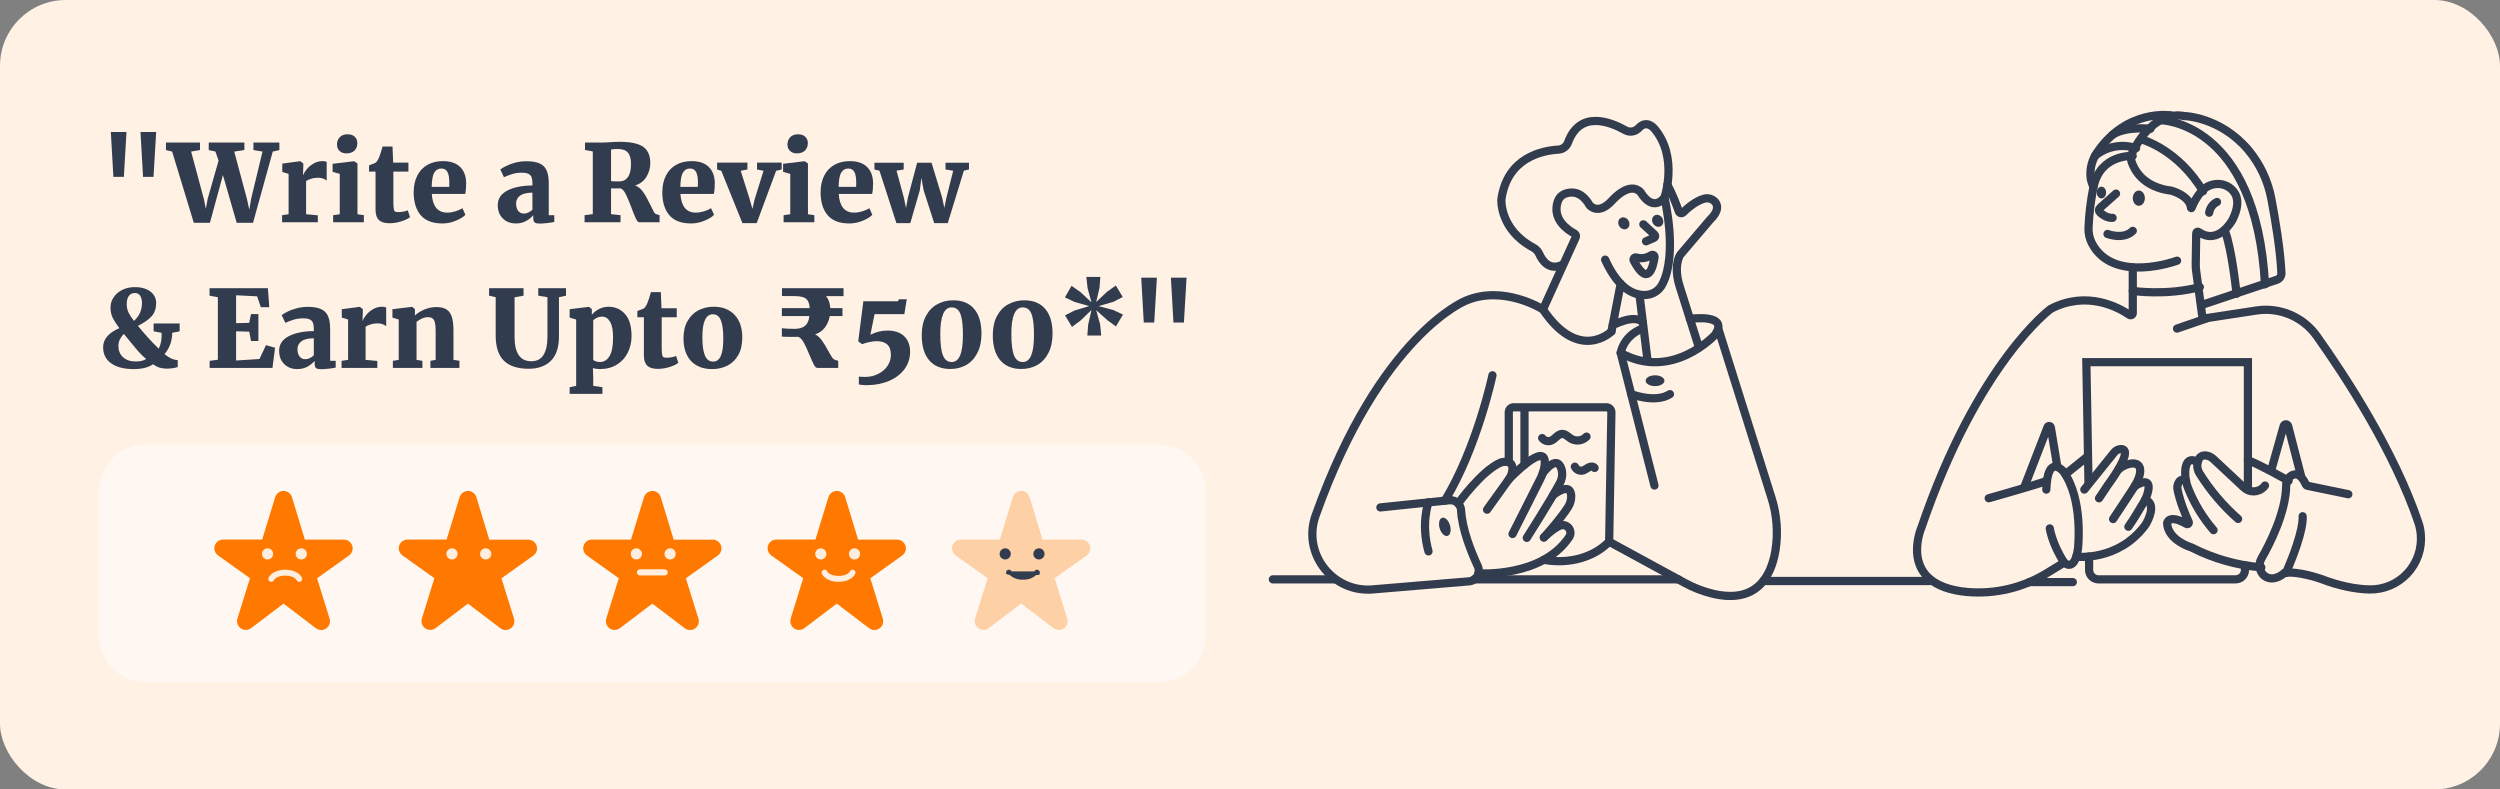 <svg width="304" height="96" viewBox="0 0 304 96" fill="none" xmlns="http://www.w3.org/2000/svg">
<rect x="0" y="0" width="304" height="96" fill="#808080" stroke="none"/>
<rect width="304" height="96" rx="8" fill="#FFF1E4"/>
<path d="M259.331 18.965C259.331 18.965 255.416 18.72 254.576 22.699C254.239 24.338 254.034 26.002 253.965 27.674C253.933 28.339 254.077 29.001 254.381 29.592C256.997 34.578 264.731 31.701 264.731 31.701" stroke="#323C4F" stroke-miterlimit="10" stroke-linecap="round"/>
<path d="M264.031 14.035C264.031 14.035 258.667 13.147 255.008 18.537C254.423 19.376 254.14 20.391 254.205 21.414C254.231 21.866 254.358 22.307 254.575 22.704" stroke="#323C4F" stroke-miterlimit="10" stroke-linecap="round"/>
<path d="M257.305 23.544L255.368 25.27C255.327 25.306 255.295 25.35 255.273 25.4C255.25 25.449 255.239 25.503 255.239 25.558C255.239 25.612 255.25 25.666 255.273 25.715C255.295 25.765 255.327 25.809 255.368 25.845C255.698 26.139 256.262 26.534 256.893 26.488" stroke="#323C4F" stroke-miterlimit="10" stroke-linecap="round"/>
<path d="M256.272 28.451C256.272 28.451 258.212 29.201 259.346 28.068" stroke="#323C4F" stroke-miterlimit="10" stroke-linecap="round"/>
<path d="M259.345 32.534V38.078C259.345 38.125 259.332 38.171 259.308 38.211C259.284 38.251 259.25 38.284 259.208 38.306C259.167 38.329 259.121 38.339 259.074 38.337C259.027 38.335 258.982 38.32 258.943 38.294C257.717 37.447 253.833 35.238 249.369 37.56C249.369 37.56 240.497 44.039 233.634 64.183C233.634 64.183 230.583 71.197 239.225 71.987C242.62 72.276 246.018 71.466 248.923 69.675L251.003 68.409C251.003 68.409 252.263 69.677 252.683 66.718C252.683 66.718 253.385 60.66 250.862 57.28C250.862 57.28 248.972 55.097 248.831 59.535" stroke="#323C4F" stroke-miterlimit="10" stroke-linecap="round"/>
<path d="M249.253 64.253C249.253 64.253 249.531 66.154 251.003 68.409" stroke="#323C4F" stroke-miterlimit="10" stroke-linecap="round"/>
<path d="M241.827 60.59C241.827 60.59 247.591 58.955 248.911 58.47" stroke="#323C4F" stroke-miterlimit="10" stroke-linecap="round"/>
<path d="M246.229 59.041L248.984 51.933C249 51.89 249.03 51.853 249.068 51.829C249.107 51.805 249.153 51.795 249.198 51.8C249.244 51.804 249.286 51.824 249.319 51.856C249.352 51.888 249.374 51.93 249.38 51.975L250.143 56.577" stroke="#323C4F" stroke-miterlimit="10" stroke-linecap="round"/>
<path d="M285.556 60.098L280.562 59.066C280.525 59.057 280.49 59.04 280.461 59.016C280.431 58.992 280.408 58.961 280.392 58.926C279.799 57.584 279.154 57.551 278.676 57.806C278.468 57.925 278.295 58.098 278.177 58.307C278.058 58.516 277.997 58.753 278.001 58.993C277.982 62.305 275.957 66.23 274.988 67.919C274.527 68.725 274.797 69.799 275.636 70.196C276.691 70.694 277.776 69.676 277.776 69.676C279.387 69.394 282.188 70.38 282.188 70.38C284.511 71.273 286.471 71.634 288.099 71.676C288.961 71.698 289.819 71.538 290.615 71.205C291.411 70.871 292.129 70.373 292.721 69.742C293.313 69.111 293.765 68.362 294.05 67.543C294.334 66.724 294.443 65.854 294.371 64.99C294.332 64.5 294.234 64.017 294.079 63.551C291.129 54.844 285.245 45.822 281.732 40.879C280.913 39.727 279.793 38.825 278.496 38.274C277.199 37.723 275.776 37.544 274.384 37.757L268.181 38.704C268.136 38.711 268.09 38.709 268.045 38.697C268.001 38.686 267.96 38.666 267.923 38.639C267.887 38.611 267.856 38.577 267.833 38.537C267.809 38.498 267.794 38.454 267.788 38.409L267.048 32.928C267.013 32.665 266.997 32.399 267.002 32.133L267.059 28.374C267.057 28.337 267.066 28.3 267.085 28.268C267.103 28.236 267.13 28.21 267.163 28.193C267.196 28.176 267.233 28.169 267.27 28.173C267.307 28.177 267.342 28.192 267.37 28.215C269.8 29.895 271.478 26.714 271.478 26.714C272.494 24.672 272.004 23.544 271.258 22.927C270.202 22.052 268.623 22.238 267.702 23.258C267.186 23.86 266.777 24.546 266.493 25.287C266.49 25.295 266.485 25.301 266.478 25.305C266.471 25.309 266.463 25.311 266.455 25.31C266.447 25.308 266.44 25.304 266.434 25.298C266.429 25.292 266.426 25.284 266.426 25.276C266.268 23.782 264.054 23.191 264.054 23.191C260.639 22.775 259.537 20.698 259.194 19.653C259.08 19.291 259.113 18.897 259.285 18.558C262.022 13.109 265.534 14.108 265.534 14.108C265.534 14.108 269.92 14.152 273.386 18.225C274.832 19.955 275.806 22.034 276.21 24.257C276.639 26.518 277.293 30.338 277.421 33.201C277.428 33.382 277.376 33.561 277.273 33.71C277.17 33.858 277.021 33.969 276.849 34.025L267.769 37.068" stroke="#323C4F" stroke-miterlimit="10" stroke-linecap="round"/>
<path d="M279.999 62.773C279.999 62.773 280.279 64.393 277.968 69.676" stroke="#323C4F" stroke-miterlimit="10" stroke-linecap="round"/>
<path d="M253.454 59.531L257.077 55.03C257.174 54.905 257.297 54.803 257.437 54.73C257.577 54.657 257.732 54.615 257.889 54.608C258.515 54.591 259.077 55.17 256.272 59.044L255.239 60.593" stroke="#323C4F" stroke-miterlimit="10" stroke-linecap="round"/>
<path d="M264.731 39.954L268.368 38.704" stroke="#323C4F" stroke-miterlimit="10" stroke-linecap="round"/>
<path d="M267.889 23.258C264.815 18.113 260.41 16.951 260.41 16.951" stroke="#323C4F" stroke-miterlimit="10" stroke-linecap="round"/>
<path d="M259.346 35.375C259.346 35.375 263.411 35.985 267.501 34.905" stroke="#323C4F" stroke-miterlimit="10" stroke-linecap="round"/>
<path d="M262.856 14.629C262.856 14.629 274.349 14.873 275.422 34.572" stroke="#323C4F" stroke-miterlimit="10" stroke-linecap="round"/>
<path d="M271.966 35.72C271.966 35.72 271.393 30.211 270.545 28.075" stroke="#323C4F" stroke-miterlimit="10" stroke-linecap="round"/>
<path d="M261.493 15.663C261.493 15.663 258.615 15.314 256.917 16.365" stroke="#323C4F" stroke-miterlimit="10" stroke-linecap="round"/>
<path d="M259.75 18.014C258.904 17.733 258.002 17.672 257.127 17.838C256.252 18.004 255.434 18.39 254.748 18.961" stroke="#323C4F" stroke-miterlimit="10" stroke-linecap="round"/>
<path d="M269.589 24.558C269.336 24.681 269.116 24.865 268.95 25.093C268.784 25.321 268.676 25.586 268.636 25.866" stroke="#323C4F" stroke-miterlimit="10" stroke-linecap="round"/>
<path d="M260.082 25.024C260.488 25.024 260.818 24.609 260.818 24.096C260.818 23.584 260.488 23.168 260.082 23.168C259.675 23.168 259.346 23.584 259.346 24.096C259.346 24.609 259.675 25.024 260.082 25.024Z" fill="#323C4F"/>
<path d="M255.536 24.129C255.849 24.129 256.104 23.808 256.104 23.413C256.104 23.018 255.849 22.698 255.536 22.698C255.222 22.698 254.967 23.018 254.967 23.413C254.967 23.808 255.222 24.129 255.536 24.129Z" fill="#323C4F"/>
<path d="M201.184 59.041L197.075 42.911C197.075 42.911 197.355 40.938 199.596 39.998" stroke="#323C4F" stroke-miterlimit="10" stroke-linecap="round"/>
<path d="M195.183 31.573C196.937 35.452 198.997 35.983 200.284 35.855C200.682 35.808 201.063 35.661 201.391 35.429C201.718 35.197 201.984 34.887 202.162 34.526C204.044 30.842 202.397 24.037 202.397 24.037C202.397 24.037 204.101 19.107 201.184 15.655C201.184 15.655 200.274 14.482 199.277 15.557C199.076 15.783 198.806 15.933 198.509 15.985C198.212 16.036 197.907 15.985 197.643 15.839C195.828 14.815 192.128 13.347 190.674 17.325C190.582 17.57 190.422 17.783 190.211 17.937C190.001 18.092 189.751 18.181 189.491 18.194C187.573 18.305 183.273 19.132 182.57 24.248C182.57 24.248 182.31 27.891 186.446 30.108C186.764 30.276 187.018 30.546 187.169 30.875C187.512 31.651 188.364 32.967 189.993 32.2" stroke="#323C4F" stroke-miterlimit="10" stroke-linecap="round"/>
<path d="M187.619 37.63L191.614 28.848C191.65 28.769 191.654 28.679 191.627 28.597C191.599 28.515 191.541 28.446 191.465 28.405C190.691 27.997 188.668 26.679 189.436 24.464C189.503 24.265 189.612 24.083 189.756 23.93C189.899 23.777 190.074 23.657 190.268 23.578C190.992 23.295 192.26 23.16 193.292 24.951C193.292 24.951 194.343 26.294 196.095 24.319C196.095 24.319 198.192 21.939 199.527 23.41C199.527 23.41 200.862 25.868 202.399 24.037" stroke="#323C4F" stroke-miterlimit="10" stroke-linecap="round"/>
<path d="M195.953 40.307L197.074 34.516" stroke="#323C4F" stroke-miterlimit="10" stroke-linecap="round"/>
<path d="M199.831 27.278L201.189 28.526C201.218 28.553 201.241 28.587 201.254 28.626C201.267 28.664 201.271 28.705 201.264 28.745C201.257 28.785 201.241 28.822 201.216 28.854C201.191 28.886 201.159 28.911 201.122 28.927L200.157 29.343" stroke="#323C4F" stroke-miterlimit="10" stroke-linecap="round"/>
<path d="M198.955 31.308C199.264 31.399 199.59 31.42 199.908 31.371C200.227 31.321 200.531 31.203 200.799 31.023C200.841 30.997 200.89 30.984 200.94 30.985C200.989 30.986 201.038 31.002 201.079 31.029C201.12 31.057 201.153 31.096 201.173 31.142C201.192 31.188 201.199 31.238 201.192 31.287C201.001 32.547 200.387 34.963 198.659 31.682C198.638 31.637 198.629 31.587 198.634 31.538C198.64 31.488 198.659 31.441 198.69 31.401C198.721 31.362 198.762 31.333 198.809 31.316C198.856 31.3 198.907 31.297 198.955 31.308Z" stroke="#323C4F" stroke-miterlimit="10" stroke-linecap="round"/>
<path d="M199.363 35.874L200.343 43.851" stroke="#323C4F" stroke-miterlimit="10" stroke-linecap="round"/>
<path d="M202.753 22.485C202.753 22.485 203.341 23.433 204.143 25.707C204.161 25.757 204.19 25.803 204.23 25.839C204.269 25.875 204.317 25.9 204.368 25.913C204.42 25.926 204.474 25.925 204.525 25.911C204.577 25.897 204.624 25.87 204.662 25.833C205.173 25.335 206.17 24.466 207.172 24.177C207.419 24.095 207.685 24.09 207.935 24.162C208.186 24.234 208.409 24.379 208.577 24.579C208.897 24.992 209.008 25.684 207.948 26.721C207.92 26.746 207.895 26.773 207.871 26.802L204.311 30.99C204.311 30.99 203.425 32.301 204.266 34.882L206.506 41.977" stroke="#323C4F" stroke-miterlimit="10" stroke-linecap="round"/>
<path d="M256.951 63.118L259.178 59.739C259.619 59.068 260.071 58.376 260.218 57.586C260.284 57.231 260.269 56.819 260.01 56.574C259.75 56.328 259.392 56.328 259.056 56.382C258.534 56.475 258.047 56.709 257.647 57.061" stroke="#323C4F" stroke-miterlimit="10" stroke-linecap="round"/>
<path d="M273.346 59.53V44.039H253.7L253.961 58.642" stroke="#323C4F" stroke-miterlimit="10" stroke-linecap="round"/>
<path d="M205.496 38.773C205.496 38.773 210.429 38.075 208.514 40.752C208.514 40.752 203.286 46.388 197.073 42.913" stroke="#323C4F" stroke-miterlimit="10" stroke-linecap="round"/>
<path d="M259.567 59.13C259.567 59.13 261.758 57.634 261.178 59.881C261.073 60.286 260.911 60.673 260.698 61.032C260.275 61.757 259.403 63.226 258.812 64.05" stroke="#323C4F" stroke-miterlimit="10" stroke-linecap="round"/>
<path d="M251.248 57.597L253.7 55.624" stroke="#323C4F" stroke-miterlimit="10" stroke-linecap="round"/>
<path d="M252.474 67.693C252.474 67.693 257.527 68.295 260.82 63.908C260.864 63.852 260.903 63.793 260.938 63.732C261.213 63.264 262.273 61.273 260.853 60.756" stroke="#323C4F" stroke-miterlimit="10" stroke-linecap="round"/>
<path d="M275.422 59.041C275.382 59.099 275.339 59.153 275.292 59.205C275.138 59.371 274.952 59.506 274.745 59.6C274.538 59.695 274.315 59.747 274.088 59.754C273.862 59.761 273.636 59.722 273.424 59.641C273.212 59.559 273.018 59.437 272.853 59.279L269.156 55.828C268.932 55.612 268.652 55.465 268.348 55.402C267.898 55.319 267.331 55.425 267.204 56.413C267.154 56.806 267.241 57.205 267.45 57.542C268.738 59.617 270.323 61.491 272.154 63.103" stroke="#323C4F" stroke-miterlimit="10" stroke-linecap="round"/>
<path d="M208.955 40.001L215.4 60.489C216.067 62.561 216.238 64.761 215.9 66.911C215.381 70.056 213.629 73.46 208.272 72.198C207.068 71.906 205.907 71.455 204.821 70.856L195.668 65.87" stroke="#323C4F" stroke-miterlimit="10" stroke-linecap="round"/>
<path d="M198.353 47.927C198.353 47.927 201.281 49.066 203.064 47.927" stroke="#323C4F" stroke-miterlimit="10" stroke-linecap="round"/>
<path d="M195.954 40.307C195.954 40.307 192.031 44.181 187.619 37.623C187.619 37.623 182.852 34.593 178.234 36.566C178.234 36.566 167.845 40.651 160.001 62.625C160.001 62.625 159.947 62.758 159.875 62.995C158.494 67.555 162.178 72.058 166.894 71.674L178.634 70.691C178.842 70.673 179.043 70.605 179.219 70.493C179.396 70.38 179.542 70.227 179.647 70.045C179.751 69.863 179.811 69.659 179.82 69.449C179.828 69.239 179.787 69.03 179.698 68.84C178.892 67.114 177.791 64.359 177.669 62.066C177.662 61.888 177.618 61.715 177.541 61.555C177.464 61.395 177.356 61.253 177.223 61.137C177.089 61.021 176.934 60.934 176.766 60.881C176.598 60.827 176.42 60.809 176.245 60.827L167.855 61.703" stroke="#323C4F" stroke-miterlimit="10" stroke-linecap="round"/>
<path d="M181.483 45.636C181.483 45.636 179.622 54.42 175.696 60.875" stroke="#323C4F" stroke-miterlimit="10" stroke-linecap="round"/>
<path d="M173.705 61.081C173.705 61.081 172.752 63.666 173.705 67.047" stroke="#323C4F" stroke-miterlimit="10" stroke-linecap="round"/>
<path d="M179.768 69.72C179.768 69.72 187.494 70.276 190.812 65.31C190.924 65.137 190.977 64.933 190.963 64.727C190.949 64.521 190.868 64.326 190.733 64.171C190.598 64.016 190.416 63.909 190.215 63.868C190.014 63.827 189.805 63.853 189.62 63.943C189.14 64.173 188.522 64.61 187.729 65.362" stroke="#323C4F" stroke-miterlimit="10" stroke-linecap="round"/>
<path d="M177.318 61.222C177.318 61.222 180.179 57.208 182.507 56.236C182.507 56.236 184.129 55.726 183.901 57.262C183.838 57.638 183.688 57.995 183.462 58.301L180.825 61.977" stroke="#323C4F" stroke-miterlimit="10" stroke-linecap="round"/>
<path d="M269.165 64.464C267.866 62.956 266.825 61.24 266.086 59.388C265.826 58.756 265.701 58.076 265.72 57.392C265.748 56.499 266.023 55.549 267.18 56.153" stroke="#323C4F" stroke-miterlimit="10" stroke-linecap="round"/>
<path d="M183.467 58.294C183.467 58.294 188.247 53.243 187.824 56.61C187.747 57.169 187.576 57.71 187.317 58.211L183.924 64.934" stroke="#323C4F" stroke-miterlimit="10" stroke-linecap="round"/>
<path d="M185.657 65.404C185.657 65.404 188.557 60.855 189.683 58.729C189.833 58.456 189.924 58.154 189.951 57.843C189.978 57.531 189.94 57.218 189.839 56.923C189.587 56.228 188.996 55.772 187.602 57.534" stroke="#323C4F" stroke-miterlimit="10" stroke-linecap="round"/>
<path d="M187.735 65.356C187.735 65.356 189.804 63.065 190.676 61.659C190.947 61.244 191.08 60.753 191.057 60.257C191.011 59.573 190.618 58.903 188.866 60.192" stroke="#323C4F" stroke-miterlimit="10" stroke-linecap="round"/>
<path d="M187.736 68.067C187.736 68.067 192.36 69.159 195.674 65.871L195.945 50.147C195.946 50.066 195.931 49.986 195.901 49.91C195.871 49.835 195.827 49.766 195.77 49.708C195.714 49.651 195.646 49.605 195.572 49.573C195.497 49.542 195.417 49.526 195.337 49.526H184.073C183.912 49.526 183.758 49.59 183.644 49.705C183.531 49.819 183.467 49.974 183.467 50.136V56.159" stroke="#323C4F" stroke-miterlimit="10" stroke-linecap="round"/>
<path d="M185.378 56.518V49.721" stroke="#323C4F" stroke-miterlimit="10" stroke-linecap="round"/>
<path d="M187.528 53.266C187.65 53.428 187.821 53.547 188.015 53.604C188.209 53.662 188.416 53.657 188.607 53.588C189.109 53.397 189.427 52.769 189.965 52.764C190.386 52.764 190.695 53.147 191.059 53.362C191.355 53.53 191.698 53.595 192.035 53.547C192.371 53.498 192.683 53.34 192.92 53.095" stroke="#323C4F" stroke-miterlimit="10" stroke-linecap="round"/>
<path d="M191.501 56.75C191.592 56.935 191.744 57.082 191.932 57.165C192.12 57.248 192.33 57.262 192.527 57.204C192.76 57.092 192.984 56.964 193.199 56.821C193.429 56.708 193.752 56.691 193.902 56.9" stroke="#323C4F" stroke-miterlimit="10" stroke-linecap="round"/>
<path d="M201.253 46.952C201.885 46.952 202.397 46.657 202.397 46.294C202.397 45.931 201.885 45.636 201.253 45.636C200.621 45.636 200.109 45.931 200.109 46.294C200.109 46.657 200.621 46.952 201.253 46.952Z" fill="#323C4F"/>
<path d="M197.86 27.801C198.167 27.609 198.237 27.166 198.017 26.811C197.797 26.456 197.37 26.324 197.063 26.516C196.757 26.708 196.687 27.152 196.907 27.507C197.127 27.862 197.554 27.994 197.86 27.801Z" fill="#323C4F"/>
<path d="M201.974 27.494C202.281 27.302 202.351 26.858 202.131 26.503C201.91 26.148 201.484 26.017 201.177 26.209C200.871 26.401 200.801 26.845 201.021 27.2C201.241 27.555 201.668 27.686 201.974 27.494Z" fill="#323C4F"/>
<path d="M176.022 65.165C176.368 65.061 176.502 64.483 176.32 63.874C176.138 63.265 175.711 62.856 175.365 62.961C175.019 63.065 174.885 63.643 175.067 64.252C175.249 64.861 175.676 65.269 176.022 65.165Z" fill="#323C4F"/>
<path d="M196.111 39.496C196.084 39.632 198.637 38.102 199.772 39.193" stroke="#323C4F" stroke-miterlimit="10" stroke-linecap="round"/>
<path d="M154.78 70.451L162.301 70.451" stroke="#323C4F" stroke-miterlimit="10" stroke-linecap="round"/>
<path d="M204.092 70.451H179.268" stroke="#323C4F" stroke-miterlimit="10" stroke-linecap="round"/>
<path d="M214.412 70.65H234.685" stroke="#323C4F" stroke-miterlimit="10" stroke-linecap="round"/>
<path d="M246.753 70.784H252.054" stroke="#323C4F" stroke-miterlimit="10" stroke-linecap="round"/>
<path d="M274.974 68.989C272.022 68.747 269.145 67.928 266.504 66.579C266.504 66.579 263.621 65.73 263.521 63.62C263.521 63.62 263.678 62.445 265.873 63.709C265.907 63.73 265.948 63.739 265.988 63.735C266.028 63.731 266.066 63.715 266.097 63.688C266.127 63.661 266.148 63.625 266.157 63.585C266.166 63.546 266.162 63.504 266.145 63.467C265.764 62.637 265.095 61.039 264.793 59.551C264.736 59.276 264.769 58.99 264.889 58.736C265.034 58.435 265.31 58.161 265.819 58.47" stroke="#323C4F" stroke-miterlimit="10" stroke-linecap="round"/>
<path d="M278.293 58.47C278.293 58.47 274.67 56.431 273.347 55.964" stroke="#323C4F" stroke-miterlimit="10" stroke-linecap="round"/>
<path d="M276.169 57.216L277.694 51.801C277.711 51.742 277.746 51.69 277.795 51.652C277.844 51.615 277.903 51.595 277.964 51.595C278.025 51.595 278.085 51.615 278.133 51.652C278.182 51.69 278.217 51.742 278.234 51.801L279.796 57.828" stroke="#323C4F" stroke-miterlimit="10" stroke-linecap="round"/>
<path d="M254.033 67.674V69.298C254.033 69.603 254.154 69.896 254.368 70.112C254.583 70.328 254.874 70.449 255.177 70.449H271.847C272.15 70.449 272.441 70.328 272.656 70.112C272.87 69.896 272.991 69.603 272.991 69.298V68.74" stroke="#323C4F" stroke-miterlimit="10" stroke-linecap="round"/>
<path d="M12.049 59.696C12.049 56.582 14.559 54.058 17.655 54.058H140.991C144.087 54.058 146.597 56.582 146.597 59.696V77.314C146.597 80.427 144.087 82.952 140.991 82.952H17.655C14.559 82.952 12.049 80.427 12.049 77.314V59.696Z" fill="#FFF8F2"/>
<path d="M37.07 65.61L35.501 60.455C35.461 60.321 35.395 60.196 35.307 60.088C35.219 59.98 35.11 59.89 34.987 59.824C34.865 59.757 34.73 59.716 34.591 59.701C34.452 59.687 34.311 59.7 34.178 59.74C34.008 59.79 33.854 59.882 33.729 60.007C33.604 60.132 33.512 60.285 33.462 60.455L31.882 65.61H27.13C26.847 65.61 26.576 65.722 26.377 65.922C26.177 66.121 26.064 66.392 26.064 66.674C26.064 66.843 26.105 67.01 26.183 67.16C26.26 67.311 26.373 67.44 26.511 67.539L30.396 70.309L28.872 75.22C28.788 75.49 28.816 75.781 28.948 76.031C29.08 76.281 29.305 76.468 29.576 76.551C29.738 76.601 29.91 76.612 30.078 76.582C30.245 76.553 30.403 76.484 30.538 76.381L34.475 73.398L38.414 76.391C38.526 76.476 38.653 76.538 38.788 76.574C38.923 76.609 39.065 76.618 39.203 76.599C39.342 76.581 39.476 76.535 39.597 76.464C39.718 76.394 39.824 76.3 39.908 76.189C40.012 76.054 40.081 75.897 40.111 75.73C40.14 75.562 40.13 75.391 40.079 75.229L38.553 70.317L42.438 67.547C42.668 67.383 42.823 67.135 42.869 66.856C42.916 66.578 42.849 66.293 42.685 66.064C42.587 65.926 42.457 65.814 42.306 65.737C42.155 65.659 41.988 65.619 41.819 65.619H37.067L37.07 65.61Z" fill="#FF7900"/>
<path d="M33.215 67.352C33.215 67.172 33.143 67 33.016 66.873C32.888 66.746 32.715 66.674 32.535 66.674C32.355 66.674 32.182 66.745 32.055 66.873C31.927 66.999 31.856 67.172 31.855 67.352C31.855 67.441 31.872 67.529 31.906 67.612C31.94 67.694 31.99 67.769 32.053 67.832C32.117 67.895 32.191 67.945 32.274 67.98C32.357 68.014 32.445 68.031 32.535 68.031C32.715 68.031 32.888 67.96 33.016 67.832C33.143 67.705 33.215 67.532 33.215 67.352Z" fill="#FFEEDF"/>
<path d="M36.635 66.673C36.455 66.674 36.282 66.745 36.154 66.872C36.027 66.999 35.955 67.172 35.955 67.352C35.955 67.441 35.972 67.529 36.006 67.612C36.04 67.694 36.09 67.769 36.154 67.832C36.217 67.895 36.291 67.946 36.374 67.98C36.457 68.014 36.545 68.032 36.635 68.031C36.815 68.031 36.988 67.959 37.115 67.832C37.243 67.705 37.314 67.532 37.315 67.352C37.315 67.172 37.243 67 37.115 66.872C36.988 66.745 36.815 66.674 36.635 66.673Z" fill="#FFEEDF"/>
<path d="M34.744 69.277H34.642C33.126 69.309 32.702 70.15 32.657 70.248C32.637 70.291 32.627 70.338 32.626 70.385C32.625 70.433 32.633 70.48 32.651 70.524C32.668 70.568 32.694 70.608 32.726 70.642C32.759 70.677 32.798 70.704 32.842 70.723L32.941 70.754H32.989C33.056 70.752 33.122 70.732 33.179 70.696C33.235 70.659 33.281 70.607 33.309 70.546C33.321 70.524 33.594 70.006 34.687 69.995C35.788 70.006 36.056 70.524 36.066 70.543C36.095 70.605 36.14 70.658 36.198 70.696C36.256 70.733 36.323 70.753 36.392 70.754L36.493 70.742L36.536 70.724C36.58 70.705 36.619 70.677 36.652 70.643C36.684 70.609 36.71 70.568 36.727 70.524C36.76 70.444 36.761 70.355 36.73 70.274C36.729 70.263 36.362 69.311 34.744 69.277Z" fill="#FFEEDF"/>
<path d="M59.495 65.61L57.926 60.454C57.845 60.184 57.66 59.958 57.412 59.824C57.164 59.69 56.873 59.66 56.603 59.74C56.433 59.79 56.279 59.882 56.154 60.007C56.029 60.131 55.937 60.285 55.887 60.454L54.307 65.61H49.555C49.272 65.61 49.001 65.722 48.801 65.922C48.602 66.121 48.489 66.392 48.489 66.674C48.489 66.843 48.53 67.01 48.607 67.16C48.685 67.31 48.797 67.44 48.936 67.538L52.821 70.308L51.297 75.219C51.214 75.489 51.241 75.781 51.373 76.031C51.505 76.28 51.731 76.467 52.001 76.551C52.164 76.601 52.336 76.612 52.503 76.582C52.671 76.552 52.828 76.483 52.964 76.38L56.901 73.397L60.84 76.391C60.951 76.475 61.078 76.537 61.214 76.573C61.349 76.609 61.49 76.618 61.629 76.599C61.768 76.58 61.902 76.534 62.023 76.464C62.144 76.394 62.249 76.3 62.334 76.189C62.437 76.054 62.507 75.896 62.536 75.729C62.566 75.562 62.555 75.39 62.505 75.228L60.977 70.321L64.863 67.551C65.092 67.387 65.248 67.138 65.294 66.86C65.34 66.582 65.274 66.297 65.11 66.068C65.011 65.93 64.881 65.818 64.731 65.741C64.58 65.663 64.413 65.623 64.244 65.622H59.491L59.495 65.61Z" fill="#FF7900"/>
<path d="M54.961 66.674C54.781 66.674 54.608 66.746 54.481 66.873C54.353 67 54.282 67.172 54.281 67.352C54.281 67.441 54.298 67.529 54.332 67.612C54.366 67.694 54.416 67.769 54.479 67.832C54.542 67.895 54.617 67.946 54.7 67.98C54.782 68.014 54.871 68.032 54.96 68.031C55.141 68.031 55.313 67.959 55.441 67.832C55.568 67.705 55.64 67.533 55.641 67.353C55.641 67.173 55.569 67.001 55.442 66.873C55.314 66.746 55.141 66.674 54.961 66.674Z" fill="#FFEEDF"/>
<path d="M59.541 66.873C59.478 66.81 59.403 66.76 59.321 66.726C59.238 66.692 59.15 66.674 59.06 66.674C58.88 66.674 58.707 66.746 58.58 66.873C58.452 67 58.381 67.173 58.38 67.352C58.38 67.442 58.397 67.53 58.431 67.613C58.465 67.695 58.515 67.77 58.579 67.833C58.642 67.896 58.717 67.947 58.799 67.981C58.882 68.015 58.971 68.032 59.06 68.032C59.15 68.032 59.238 68.015 59.321 67.981C59.404 67.947 59.479 67.897 59.542 67.834C59.605 67.771 59.656 67.696 59.69 67.614C59.724 67.531 59.742 67.443 59.742 67.354C59.742 67.264 59.724 67.176 59.69 67.093C59.656 67.011 59.605 66.936 59.541 66.873Z" fill="#FFEEDF"/>
<g >
<path d="M81.919 65.612L80.349 60.457C80.31 60.323 80.244 60.198 80.156 60.09C80.068 59.982 79.959 59.892 79.836 59.825C79.713 59.759 79.579 59.718 79.439 59.703C79.3 59.689 79.16 59.702 79.026 59.742C78.857 59.793 78.703 59.884 78.578 60.009C78.453 60.134 78.361 60.288 78.31 60.457L76.731 65.612H71.979C71.839 65.612 71.701 65.64 71.572 65.693C71.442 65.747 71.325 65.825 71.226 65.924C71.127 66.023 71.049 66.14 70.995 66.269C70.942 66.398 70.915 66.536 70.915 66.676C70.915 66.845 70.955 67.012 71.032 67.162C71.11 67.312 71.222 67.442 71.36 67.541L75.246 70.311L73.721 75.222C73.638 75.492 73.665 75.784 73.797 76.033C73.93 76.283 74.156 76.47 74.426 76.553C74.588 76.604 74.76 76.615 74.927 76.585C75.095 76.555 75.253 76.486 75.388 76.383L79.325 73.4L83.264 76.394C83.489 76.564 83.773 76.639 84.053 76.601C84.333 76.563 84.587 76.416 84.759 76.191C84.862 76.056 84.931 75.899 84.961 75.732C84.99 75.564 84.979 75.393 84.929 75.231L83.402 70.319L87.289 67.549C87.519 67.385 87.674 67.137 87.72 66.859C87.767 66.581 87.701 66.295 87.536 66.066C87.438 65.928 87.308 65.816 87.157 65.739C87.006 65.661 86.839 65.621 86.67 65.621H81.918L81.919 65.612Z" fill="#FF7900"/>
<path d="M78.063 67.353C78.063 67.174 77.991 67.001 77.864 66.874C77.736 66.747 77.564 66.675 77.383 66.675C77.203 66.675 77.031 66.747 76.903 66.874C76.776 67.001 76.704 67.174 76.704 67.353C76.704 67.533 76.776 67.705 76.903 67.833C77.03 67.96 77.203 68.032 77.383 68.032C77.563 68.032 77.736 67.96 77.863 67.833C77.991 67.706 78.063 67.533 78.063 67.353Z" fill="#FFEEDF"/>
<path d="M81.965 66.873C81.902 66.809 81.827 66.759 81.745 66.725C81.662 66.691 81.573 66.673 81.484 66.674C81.304 66.674 81.131 66.745 81.004 66.873C80.876 67 80.804 67.172 80.804 67.352C80.805 67.532 80.876 67.704 81.004 67.831C81.131 67.958 81.303 68.03 81.483 68.031C81.573 68.031 81.661 68.014 81.744 67.98C81.826 67.946 81.901 67.896 81.965 67.833C82.028 67.77 82.078 67.695 82.113 67.613C82.147 67.531 82.165 67.442 82.165 67.353C82.165 67.264 82.148 67.175 82.113 67.093C82.079 67.011 82.029 66.936 81.965 66.873Z" fill="#FFEEDF"/>
<path d="M80.829 69.226H77.821C77.722 69.226 77.626 69.265 77.556 69.336C77.485 69.406 77.445 69.501 77.445 69.601C77.446 69.7 77.485 69.796 77.556 69.866C77.626 69.936 77.722 69.976 77.821 69.976H80.829C80.928 69.976 81.024 69.936 81.094 69.866C81.165 69.796 81.205 69.7 81.205 69.601C81.205 69.501 81.165 69.406 81.095 69.335C81.024 69.265 80.929 69.226 80.829 69.226Z" fill="#FFEEDF"/>
</g>
<g >
<path d="M104.345 65.61L102.776 60.455C102.695 60.185 102.51 59.958 102.262 59.824C102.014 59.69 101.723 59.66 101.452 59.74C101.283 59.791 101.129 59.882 101.004 60.007C100.879 60.132 100.787 60.285 100.736 60.455L99.157 65.61H94.404C94.122 65.611 93.851 65.723 93.651 65.922C93.451 66.122 93.339 66.392 93.339 66.674C93.339 66.843 93.379 67.01 93.457 67.161C93.535 67.311 93.647 67.441 93.785 67.539L97.671 70.309L96.146 75.22C96.063 75.49 96.09 75.782 96.222 76.031C96.354 76.281 96.58 76.468 96.85 76.552C97.013 76.602 97.185 76.613 97.352 76.583C97.52 76.553 97.677 76.484 97.813 76.381L101.75 73.398L105.689 76.391C105.8 76.476 105.927 76.538 106.063 76.574C106.198 76.61 106.339 76.618 106.478 76.6C106.617 76.581 106.75 76.535 106.872 76.465C106.993 76.394 107.098 76.301 107.183 76.19C107.286 76.055 107.356 75.897 107.385 75.73C107.415 75.563 107.404 75.391 107.354 75.229L105.827 70.318L109.713 67.548C109.943 67.384 110.098 67.135 110.144 66.857C110.19 66.579 110.124 66.294 109.96 66.065C109.862 65.927 109.732 65.815 109.581 65.737C109.43 65.66 109.263 65.62 109.094 65.619H104.341L104.345 65.61Z" fill="#FF7900"/>
<path d="M100.491 67.354C100.49 67.174 100.419 67.002 100.291 66.874C100.164 66.747 99.991 66.676 99.811 66.675C99.63 66.676 99.458 66.747 99.33 66.874C99.203 67.001 99.131 67.174 99.13 67.354C99.13 67.443 99.147 67.531 99.181 67.614C99.216 67.696 99.266 67.771 99.329 67.834C99.392 67.898 99.467 67.948 99.549 67.982C99.632 68.016 99.721 68.034 99.81 68.034C99.991 68.033 100.163 67.961 100.291 67.834C100.418 67.707 100.49 67.534 100.491 67.354Z" fill="#FFEEDF"/>
<path d="M103.912 66.675C103.732 66.675 103.559 66.746 103.432 66.874C103.304 67.001 103.233 67.173 103.232 67.353C103.232 67.442 103.249 67.53 103.283 67.613C103.317 67.695 103.367 67.77 103.43 67.833C103.493 67.896 103.568 67.947 103.651 67.981C103.734 68.015 103.822 68.032 103.912 68.032C104.092 68.032 104.265 67.96 104.392 67.833C104.52 67.706 104.591 67.534 104.591 67.354C104.591 67.174 104.519 67.002 104.392 66.874C104.265 66.747 104.092 66.675 103.912 66.675Z" fill="#FFEEDF"/>
<path d="M103.817 69.306L103.718 69.274H103.668C103.6 69.275 103.534 69.295 103.478 69.332C103.421 69.369 103.376 69.42 103.347 69.481C103.336 69.504 103.068 70.022 101.97 70.033C100.873 70.023 100.599 69.504 100.59 69.487C100.562 69.425 100.516 69.371 100.459 69.333C100.401 69.296 100.333 69.275 100.264 69.274L100.161 69.286L100.118 69.306C100.031 69.345 99.963 69.417 99.929 69.506C99.895 69.595 99.898 69.694 99.937 69.781C99.955 69.818 100.375 70.718 101.922 70.75H102.02C103.432 70.721 103.945 69.955 103.998 69.779C104.036 69.692 104.039 69.594 104.005 69.505C103.971 69.417 103.904 69.345 103.817 69.306Z" fill="#FFEEDF"/>
</g>
<g >
<path d="M126.769 65.612L125.199 60.455C125.159 60.321 125.093 60.197 125.005 60.088C124.917 59.98 124.809 59.89 124.686 59.824C124.563 59.758 124.428 59.716 124.289 59.702C124.15 59.687 124.01 59.7 123.876 59.74C123.706 59.791 123.552 59.882 123.427 60.007C123.302 60.132 123.21 60.286 123.16 60.455L121.58 65.612H116.828C116.688 65.612 116.549 65.64 116.42 65.693C116.29 65.747 116.173 65.825 116.074 65.924C115.975 66.023 115.897 66.14 115.843 66.269C115.79 66.398 115.763 66.537 115.763 66.676C115.763 66.845 115.803 67.012 115.881 67.162C115.958 67.313 116.071 67.442 116.208 67.541L120.094 70.312L118.57 75.22C118.528 75.354 118.514 75.494 118.527 75.633C118.54 75.772 118.58 75.908 118.646 76.031C118.711 76.155 118.8 76.265 118.908 76.354C119.016 76.443 119.14 76.51 119.274 76.551C119.437 76.602 119.609 76.613 119.776 76.583C119.944 76.553 120.101 76.484 120.237 76.381L124.173 73.395L128.112 76.389C128.337 76.56 128.621 76.635 128.902 76.597C129.182 76.559 129.436 76.412 129.607 76.187C129.71 76.052 129.779 75.894 129.809 75.727C129.838 75.56 129.828 75.388 129.777 75.226L128.25 70.313L132.136 67.543C132.25 67.462 132.347 67.359 132.421 67.24C132.495 67.122 132.545 66.99 132.568 66.852C132.591 66.714 132.586 66.573 132.554 66.438C132.523 66.302 132.465 66.173 132.383 66.059C132.285 65.922 132.155 65.809 132.004 65.732C131.854 65.654 131.687 65.614 131.517 65.614H126.765L126.769 65.612Z" fill="#FED0A6"/>
<path d="M122.913 67.354C122.913 67.174 122.841 67.002 122.714 66.874C122.587 66.747 122.414 66.676 122.234 66.675C122.053 66.676 121.88 66.747 121.753 66.874C121.626 67.002 121.554 67.174 121.554 67.354C121.553 67.443 121.571 67.532 121.605 67.614C121.639 67.697 121.689 67.772 121.752 67.835C121.815 67.898 121.89 67.948 121.973 67.983C122.055 68.017 122.144 68.034 122.234 68.034C122.414 68.033 122.587 67.961 122.714 67.834C122.841 67.707 122.913 67.534 122.913 67.354Z" fill="#323C4F"/>
<path d="M126.335 66.674C126.155 66.674 125.982 66.745 125.855 66.872C125.727 66.999 125.656 67.172 125.655 67.352C125.655 67.441 125.672 67.529 125.706 67.612C125.74 67.694 125.791 67.769 125.854 67.832C125.917 67.895 125.992 67.946 126.074 67.98C126.157 68.014 126.246 68.032 126.335 68.031C126.515 68.031 126.688 67.96 126.816 67.832C126.943 67.705 127.015 67.533 127.015 67.353C127.015 67.173 126.943 67 126.816 66.873C126.688 66.746 126.515 66.674 126.335 66.674Z" fill="#323C4F"/>
<path d="M126.242 69.307L126.141 69.274H126.09C126.023 69.276 125.958 69.296 125.901 69.332C125.845 69.368 125.8 69.419 125.771 69.48C125.08 69.49 123.701 69.49 123.01 69.48C122.981 69.419 122.935 69.367 122.878 69.331C122.821 69.294 122.755 69.275 122.687 69.274L122.584 69.286L122.54 69.306C122.454 69.345 122.386 69.417 122.352 69.506C122.318 69.595 122.321 69.693 122.36 69.78C122.386 69.837 122.54 69.877 122.768 69.905C122.985 70.106 123.241 70.262 123.52 70.361C123.799 70.461 124.096 70.502 124.392 70.483C124.682 70.503 124.974 70.464 125.249 70.368C125.524 70.272 125.776 70.121 125.991 69.925L126.179 69.918L126.367 69.903L126.422 69.777C126.459 69.691 126.461 69.593 126.428 69.506C126.394 69.418 126.327 69.347 126.242 69.307Z" fill="#323C4F"/>
</g>
<path d="M15.06 21.51H13.788L13.477 16.055H15.384L15.06 21.51ZM18.667 21.51H17.395L17.084 16.055H18.991L18.667 21.51Z" fill="#323C4F"/>
<path d="M20.179 17.334H24.318V18.248L23.241 18.43L24.785 24.185L25.032 25.398L25.253 24.185L26.576 19.539L26.2 18.43L25.382 18.248V17.334H29.716V18.248L28.483 18.43L30.027 24.185L30.313 25.503L30.534 24.185L31.922 18.43L30.819 18.248V17.334H33.972V18.248L33.168 18.43L30.767 27.095H28.782L27.108 21.288L25.525 27.095H23.566L20.932 18.43L20.179 18.248V17.334Z" fill="#323C4F"/>
<path d="M34.301 26.168L35.093 26.051V21.144L34.327 20.91V19.892L36.481 19.605H36.52L36.883 19.879V20.192L36.844 21.275H36.883C36.944 21.075 37.082 20.844 37.298 20.583C37.515 20.314 37.787 20.083 38.116 19.892C38.453 19.692 38.816 19.592 39.206 19.592C39.431 19.592 39.604 19.622 39.725 19.683V21.953C39.586 21.849 39.435 21.766 39.271 21.705C39.115 21.645 38.912 21.614 38.661 21.614C38.349 21.614 38.068 21.658 37.817 21.745C37.566 21.823 37.367 21.914 37.221 22.019V26.051L38.648 26.181V27.029H34.301V26.168Z" fill="#323C4F"/>
<path d="M42.105 18.652C41.768 18.652 41.495 18.552 41.288 18.352C41.08 18.152 40.977 17.895 40.977 17.582C40.977 17.217 41.089 16.917 41.314 16.682C41.547 16.447 41.859 16.329 42.248 16.329C42.637 16.329 42.936 16.43 43.143 16.63C43.351 16.83 43.455 17.086 43.455 17.399C43.455 17.773 43.338 18.078 43.105 18.313C42.871 18.539 42.542 18.652 42.118 18.652H42.105ZM41.314 21.144L40.444 20.896V19.918L43.04 19.605H43.066L43.468 19.879V26.051L44.246 26.168V27.029H40.509V26.168L41.314 26.051V21.144Z" fill="#323C4F"/>
<path d="M47.34 27.147C46.769 27.147 46.346 27.016 46.069 26.755C45.801 26.486 45.666 26.072 45.666 25.516V20.87H44.875V20.113L45.135 20.009C45.342 19.939 45.524 19.866 45.679 19.787C45.852 19.622 45.991 19.404 46.095 19.135C46.224 18.822 46.367 18.382 46.523 17.817H47.73L47.807 19.774H49.663V20.87H47.833V24.328C47.833 24.807 47.846 25.142 47.872 25.333C47.898 25.524 47.946 25.65 48.015 25.711C48.093 25.764 48.231 25.79 48.43 25.79C48.837 25.79 49.222 25.72 49.585 25.581L49.858 26.403C49.615 26.603 49.256 26.777 48.781 26.925C48.305 27.073 47.825 27.147 47.34 27.147Z" fill="#323C4F"/>
<path d="M53.792 27.173C52.607 27.173 51.729 26.838 51.158 26.168C50.587 25.489 50.301 24.567 50.301 23.402C50.301 22.61 50.449 21.927 50.743 21.353C51.037 20.779 51.448 20.344 51.975 20.048C52.512 19.744 53.139 19.592 53.857 19.592C54.765 19.592 55.457 19.822 55.933 20.283C56.417 20.744 56.668 21.397 56.685 22.24C56.685 22.797 56.647 23.245 56.569 23.584H52.507C52.55 24.324 52.728 24.889 53.039 25.281C53.359 25.663 53.805 25.855 54.376 25.855C54.696 25.855 55.029 25.803 55.375 25.698C55.73 25.585 56.015 25.459 56.231 25.32L56.595 26.116C56.37 26.368 55.985 26.607 55.44 26.834C54.903 27.06 54.354 27.173 53.792 27.173ZM54.622 22.723L54.635 22.175C54.635 21.627 54.562 21.21 54.415 20.922C54.268 20.636 54.017 20.492 53.662 20.492C53.299 20.492 53.018 20.653 52.819 20.975C52.62 21.288 52.512 21.871 52.494 22.723H54.622Z" fill="#323C4F"/>
<path d="M60.526 24.942C60.526 24.176 60.911 23.589 61.681 23.18C62.46 22.771 63.48 22.562 64.743 22.554V22.293C64.743 21.98 64.709 21.732 64.64 21.549C64.57 21.366 64.445 21.231 64.263 21.144C64.082 21.049 63.813 21.001 63.459 21.001C63.035 21.001 62.654 21.053 62.317 21.157C61.988 21.253 61.642 21.384 61.279 21.549L60.838 20.609C60.976 20.496 61.201 20.361 61.513 20.205C61.824 20.04 62.196 19.9 62.628 19.787C63.07 19.666 63.528 19.605 64.004 19.605C64.696 19.605 65.237 19.696 65.626 19.879C66.024 20.061 66.305 20.344 66.469 20.727C66.642 21.11 66.729 21.631 66.729 22.293V26.168H67.403V26.99C67.204 27.034 66.928 27.077 66.573 27.121C66.218 27.164 65.916 27.186 65.665 27.186C65.336 27.186 65.115 27.138 65.003 27.042C64.899 26.947 64.847 26.755 64.847 26.468V26.168C64.631 26.429 64.341 26.664 63.978 26.873C63.615 27.073 63.195 27.173 62.719 27.173C62.313 27.173 61.941 27.086 61.603 26.912C61.275 26.729 61.011 26.473 60.812 26.142C60.621 25.803 60.526 25.402 60.526 24.942ZM63.731 25.972C63.887 25.972 64.06 25.929 64.25 25.842C64.441 25.746 64.605 25.633 64.743 25.503V23.428C64.069 23.428 63.567 23.55 63.238 23.793C62.918 24.037 62.758 24.35 62.758 24.733C62.758 25.124 62.845 25.429 63.018 25.646C63.191 25.864 63.429 25.972 63.731 25.972Z" fill="#323C4F"/>
<path d="M71.084 26.168L72.083 26.038V18.417L71.135 18.235V17.334H73.134C73.298 17.334 73.475 17.33 73.666 17.321C73.865 17.312 74.016 17.304 74.12 17.295C74.587 17.26 74.985 17.243 75.314 17.243C76.239 17.243 76.975 17.334 77.519 17.517C78.064 17.691 78.458 17.969 78.7 18.352C78.951 18.726 79.076 19.222 79.076 19.84C79.076 20.431 78.921 20.983 78.609 21.497C78.298 22.01 77.84 22.362 77.234 22.554C77.632 22.701 77.965 22.98 78.233 23.389C78.51 23.789 78.795 24.302 79.09 24.928C79.263 25.294 79.401 25.568 79.505 25.75C79.609 25.924 79.717 26.024 79.829 26.051L80.205 26.168V27.029H77.74C77.61 27.029 77.476 26.89 77.338 26.612C77.199 26.333 77.022 25.898 76.806 25.307C76.538 24.585 76.304 24.028 76.105 23.637C75.915 23.236 75.703 22.993 75.469 22.906H74.302V26.038L75.456 26.168V27.029H71.084V26.168ZM75.301 22.058C75.751 22.058 76.101 21.884 76.352 21.536C76.603 21.179 76.728 20.644 76.728 19.931C76.728 19.305 76.603 18.848 76.352 18.561C76.109 18.265 75.699 18.117 75.119 18.117C74.808 18.117 74.535 18.139 74.302 18.182V22.019C74.414 22.045 74.6 22.058 74.859 22.058C75.119 22.058 75.266 22.058 75.301 22.058Z" fill="#323C4F"/>
<path d="M84.026 27.173C82.841 27.173 81.963 26.838 81.392 26.168C80.821 25.489 80.536 24.567 80.536 23.402C80.536 22.61 80.683 21.927 80.977 21.353C81.271 20.779 81.682 20.344 82.209 20.048C82.746 19.744 83.373 19.592 84.091 19.592C84.999 19.592 85.691 19.822 86.167 20.283C86.651 20.744 86.902 21.397 86.92 22.24C86.92 22.797 86.881 23.245 86.803 23.584H82.741C82.785 24.324 82.962 24.889 83.273 25.281C83.594 25.663 84.039 25.855 84.61 25.855C84.93 25.855 85.263 25.803 85.609 25.698C85.964 25.585 86.249 25.459 86.465 25.32L86.829 26.116C86.604 26.368 86.219 26.607 85.674 26.834C85.138 27.06 84.588 27.173 84.026 27.173ZM84.856 22.723L84.869 22.175C84.869 21.627 84.796 21.21 84.649 20.922C84.502 20.636 84.251 20.492 83.896 20.492C83.533 20.492 83.252 20.653 83.053 20.975C82.854 21.288 82.746 21.871 82.728 22.723H84.856Z" fill="#323C4F"/>
<path d="M87.201 19.774H90.886V20.609L90.069 20.766L91.159 24.211L91.496 25.398L91.769 24.224L92.846 20.766L92.054 20.609V19.774H95.052V20.609L94.377 20.766L92.015 27.134H90.276L87.707 20.766L87.201 20.609V19.774Z" fill="#323C4F"/>
<path d="M96.884 18.652C96.547 18.652 96.274 18.552 96.067 18.352C95.859 18.152 95.755 17.895 95.755 17.582C95.755 17.217 95.868 16.917 96.093 16.682C96.326 16.447 96.638 16.329 97.027 16.329C97.416 16.329 97.715 16.43 97.922 16.63C98.13 16.83 98.234 17.086 98.234 17.399C98.234 17.773 98.117 18.078 97.883 18.313C97.65 18.539 97.321 18.652 96.897 18.652H96.884ZM96.093 21.144L95.223 20.896V19.918L97.819 19.605H97.844L98.247 19.879V26.051L99.025 26.168V27.029H95.288V26.168L96.093 26.051V21.144Z" fill="#323C4F"/>
<path d="M103.274 27.173C102.089 27.173 101.211 26.838 100.64 26.168C100.069 25.489 99.784 24.567 99.784 23.402C99.784 22.61 99.931 21.927 100.225 21.353C100.519 20.779 100.93 20.344 101.457 20.048C101.994 19.744 102.621 19.592 103.339 19.592C104.247 19.592 104.939 19.822 105.415 20.283C105.899 20.744 106.15 21.397 106.168 22.24C106.168 22.797 106.129 23.245 106.051 23.584H101.989C102.033 24.324 102.21 24.889 102.521 25.281C102.842 25.663 103.287 25.855 103.858 25.855C104.178 25.855 104.511 25.803 104.857 25.698C105.212 25.585 105.497 25.459 105.713 25.32L106.077 26.116C105.852 26.368 105.467 26.607 104.922 26.834C104.386 27.06 103.836 27.173 103.274 27.173ZM104.104 22.723L104.117 22.175C104.117 21.627 104.044 21.21 103.897 20.922C103.75 20.636 103.499 20.492 103.144 20.492C102.781 20.492 102.5 20.653 102.301 20.975C102.102 21.288 101.994 21.871 101.976 22.723H104.104Z" fill="#323C4F"/>
<path d="M106.333 19.787H109.888V20.609L109.018 20.753L109.901 24.002L110.173 25.294L110.407 24.002L111.523 19.787H113.274L114.559 24.002L114.832 25.281L115.091 24.002L115.909 20.766L114.974 20.609V19.787H117.829V20.609L117.206 20.753L115.247 27.134H113.599L112.314 23.141L112.042 21.627L111.847 23.141L110.692 27.134H109.005L106.942 20.753L106.333 20.609V19.787Z" fill="#323C4F"/>
<path d="M21.846 40.288L20.938 40.471C20.938 41.002 20.851 41.489 20.678 41.932C20.505 42.376 20.28 42.75 20.003 43.055C20.272 43.281 20.531 43.455 20.782 43.577C21.033 43.699 21.31 43.768 21.612 43.785V44.608C21.517 44.677 21.327 44.729 21.041 44.764C20.756 44.808 20.523 44.829 20.341 44.829C19.986 44.829 19.679 44.79 19.42 44.712C19.16 44.634 18.888 44.494 18.602 44.294C18.049 44.686 17.266 44.882 16.253 44.882C15.094 44.882 14.186 44.651 13.529 44.19C12.871 43.729 12.543 43.081 12.543 42.246C12.543 41.698 12.733 41.224 13.113 40.823C13.503 40.423 13.97 40.119 14.515 39.91C14.169 39.449 13.901 39.031 13.71 38.657C13.529 38.283 13.438 37.861 13.438 37.392C13.438 36.931 13.568 36.513 13.827 36.139C14.087 35.756 14.441 35.456 14.891 35.239C15.341 35.021 15.843 34.912 16.396 34.912C16.967 34.912 17.447 35.004 17.837 35.186C18.226 35.36 18.516 35.595 18.706 35.891C18.896 36.178 18.991 36.487 18.991 36.818C18.991 37.479 18.818 38.014 18.472 38.422C18.126 38.823 17.56 39.223 16.773 39.623C17.11 40.041 17.508 40.506 17.966 41.019C18.425 41.524 18.801 41.915 19.095 42.194L19.303 42.402C19.571 41.88 19.688 41.237 19.653 40.471L18.68 40.288V39.336H21.846V40.288ZM15.41 37C15.41 37.383 15.492 37.735 15.657 38.057C15.83 38.379 16.042 38.701 16.292 39.023C16.647 38.692 16.898 38.349 17.045 37.992C17.192 37.627 17.266 37.231 17.266 36.804C17.266 36.517 17.201 36.252 17.071 36.008C16.941 35.756 16.716 35.63 16.396 35.63C16.093 35.63 15.851 35.748 15.67 35.982C15.497 36.217 15.41 36.556 15.41 37ZM16.513 43.955C17.058 43.955 17.477 43.855 17.772 43.655C17.434 43.377 17.088 43.037 16.734 42.637C16.388 42.228 15.964 41.715 15.462 41.097L15.06 40.602C14.869 40.793 14.709 41.015 14.58 41.267C14.459 41.511 14.398 41.772 14.398 42.05C14.398 42.624 14.584 43.085 14.956 43.433C15.337 43.781 15.856 43.955 16.513 43.955Z" fill="#323C4F"/>
<path d="M26.491 36.139L25.479 35.956V35.043H32.576L32.745 37.352H31.72L31.266 36.035L28.709 35.904V39.297L30.293 39.258L30.526 38.188H31.421V41.463H30.526L30.305 40.328L28.709 40.288V43.838L31.551 43.655L32.343 41.972L33.446 42.285L33.134 44.738H25.491V43.877L26.491 43.746V36.139Z" fill="#323C4F"/>
<path d="M33.942 42.65C33.942 41.885 34.327 41.297 35.096 40.889C35.875 40.48 36.896 40.271 38.159 40.262V40.001C38.159 39.688 38.124 39.44 38.055 39.258C37.986 39.075 37.86 38.94 37.679 38.853C37.497 38.757 37.229 38.71 36.874 38.71C36.45 38.71 36.07 38.762 35.732 38.866C35.404 38.962 35.057 39.092 34.694 39.258L34.253 38.318C34.391 38.205 34.616 38.07 34.928 37.914C35.239 37.748 35.611 37.609 36.044 37.496C36.485 37.374 36.943 37.313 37.419 37.313C38.111 37.313 38.652 37.405 39.041 37.587C39.439 37.77 39.72 38.053 39.884 38.435C40.057 38.818 40.144 39.34 40.144 40.001V43.877H40.819V44.699C40.62 44.742 40.343 44.786 39.988 44.829C39.634 44.873 39.331 44.895 39.08 44.895C38.751 44.895 38.531 44.847 38.418 44.751C38.314 44.655 38.263 44.464 38.263 44.177V43.877C38.046 44.138 37.756 44.373 37.393 44.581C37.03 44.782 36.61 44.882 36.135 44.882C35.728 44.882 35.356 44.794 35.019 44.62C34.69 44.438 34.426 44.181 34.227 43.851C34.037 43.511 33.942 43.111 33.942 42.65ZM37.147 43.681C37.302 43.681 37.475 43.638 37.666 43.551C37.856 43.455 38.02 43.342 38.159 43.211V41.137C37.484 41.137 36.982 41.258 36.654 41.502C36.333 41.745 36.173 42.059 36.173 42.441C36.173 42.833 36.26 43.137 36.433 43.355C36.606 43.572 36.844 43.681 37.147 43.681Z" fill="#323C4F"/>
<path d="M41.536 43.877L42.328 43.759V38.853L41.562 38.618V37.6L43.716 37.313H43.755L44.118 37.587V37.901L44.08 38.984H44.118C44.179 38.783 44.318 38.553 44.534 38.292C44.75 38.022 45.023 37.792 45.351 37.6C45.689 37.4 46.052 37.3 46.441 37.3C46.666 37.3 46.839 37.331 46.96 37.392V39.662C46.822 39.558 46.67 39.475 46.506 39.414C46.35 39.353 46.147 39.323 45.896 39.323C45.585 39.323 45.304 39.366 45.053 39.453C44.802 39.532 44.603 39.623 44.456 39.727V43.759L45.883 43.89V44.738H41.536V43.877Z" fill="#323C4F"/>
<path d="M48.484 38.853L47.719 38.618V37.6L50.08 37.313H50.119L50.457 37.587V38.07L50.444 38.37C50.746 38.083 51.131 37.84 51.599 37.64C52.066 37.44 52.554 37.34 53.065 37.34C53.584 37.34 53.99 37.435 54.285 37.627C54.587 37.809 54.803 38.105 54.933 38.514C55.072 38.923 55.141 39.479 55.141 40.184V43.759L55.867 43.864V44.738H52.338V43.877L52.974 43.759V40.197C52.974 39.779 52.944 39.458 52.883 39.231C52.831 38.997 52.736 38.827 52.598 38.723C52.459 38.618 52.26 38.566 52.001 38.566C51.603 38.566 51.153 38.753 50.651 39.127V43.759L51.365 43.877V44.738H47.771V43.877L48.484 43.759V38.853Z" fill="#323C4F"/>
<path d="M64.285 44.842C62.944 44.842 61.941 44.516 61.275 43.864C60.608 43.211 60.276 42.189 60.276 40.797V36.139L59.471 35.956V35.043H63.662V35.956L62.572 36.152V40.98C62.572 42.946 63.251 43.929 64.609 43.929C65.284 43.929 65.777 43.672 66.089 43.159C66.409 42.637 66.569 41.919 66.569 41.006V36.139L65.453 35.956V35.043H68.826V35.956L67.97 36.139V40.889C67.97 42.246 67.637 43.246 66.971 43.89C66.314 44.525 65.418 44.842 64.285 44.842Z" fill="#323C4F"/>
<path d="M76.795 40.876C76.795 41.598 76.644 42.263 76.341 42.872C76.047 43.481 75.606 43.968 75.017 44.334C74.438 44.699 73.737 44.882 72.915 44.882C72.777 44.882 72.626 44.868 72.461 44.842C72.305 44.816 72.184 44.786 72.098 44.751L72.137 45.808V46.917L73.253 47.087V47.896H69.269V47.087L70.061 46.917V38.853L69.269 38.618V37.6L71.592 37.313H71.618L71.968 37.587V38.292C72.167 38.022 72.444 37.792 72.799 37.6C73.162 37.4 73.555 37.3 73.979 37.3C74.81 37.3 75.484 37.596 76.003 38.188C76.531 38.77 76.795 39.666 76.795 40.876ZM73.214 38.501C72.989 38.501 72.777 38.549 72.578 38.644C72.379 38.731 72.232 38.84 72.137 38.971V43.746C72.197 43.825 72.301 43.89 72.448 43.942C72.604 43.994 72.772 44.02 72.954 44.02C73.439 44.02 73.823 43.785 74.109 43.316C74.403 42.846 74.55 42.085 74.55 41.032C74.55 40.18 74.429 39.545 74.187 39.127C73.945 38.71 73.62 38.501 73.214 38.501Z" fill="#323C4F"/>
<path d="M79.969 44.855C79.398 44.855 78.975 44.725 78.698 44.464C78.43 44.194 78.296 43.781 78.296 43.224V38.579H77.504V37.822L77.764 37.718C77.971 37.648 78.153 37.574 78.308 37.496C78.482 37.331 78.62 37.113 78.724 36.844C78.853 36.53 78.996 36.091 79.152 35.526H80.359L80.436 37.483H82.292V38.579H80.463V42.037C80.463 42.515 80.475 42.85 80.501 43.042C80.527 43.233 80.575 43.359 80.644 43.42C80.722 43.472 80.86 43.498 81.059 43.498C81.466 43.498 81.851 43.429 82.214 43.29L82.487 44.112C82.245 44.312 81.885 44.486 81.41 44.634C80.934 44.782 80.454 44.855 79.969 44.855Z" fill="#323C4F"/>
<path d="M83.112 41.15C83.112 40.315 83.276 39.61 83.605 39.036C83.934 38.453 84.375 38.018 84.929 37.731C85.491 37.444 86.105 37.3 86.771 37.3C87.861 37.3 88.713 37.631 89.328 38.292C89.95 38.944 90.262 39.858 90.262 41.032C90.262 41.893 90.097 42.611 89.769 43.185C89.44 43.759 88.999 44.186 88.445 44.464C87.891 44.742 87.273 44.882 86.59 44.882C85.508 44.882 84.656 44.555 84.033 43.903C83.419 43.242 83.112 42.324 83.112 41.15ZM86.719 43.968C87.135 43.968 87.442 43.746 87.641 43.303C87.848 42.85 87.952 42.146 87.952 41.189C87.952 40.171 87.853 39.423 87.654 38.944C87.463 38.457 87.139 38.214 86.68 38.214C85.833 38.214 85.409 39.14 85.409 40.993C85.409 42.002 85.513 42.75 85.72 43.237C85.928 43.724 86.261 43.968 86.719 43.968Z" fill="#323C4F"/>
<path d="M99.395 44.738C99.257 44.738 99.118 44.616 98.98 44.373C98.85 44.12 98.673 43.729 98.448 43.198C98.189 42.563 97.959 42.063 97.76 41.698C97.561 41.324 97.341 41.08 97.099 40.967H96.463C95.745 40.967 95.282 40.954 95.075 40.928V39.91C95.438 39.962 95.957 39.988 96.632 39.988C97.177 39.988 97.596 39.867 97.89 39.623C98.184 39.379 98.362 38.984 98.422 38.435H95.075V37.47H98.461C98.435 36.965 98.305 36.6 98.072 36.374C97.838 36.148 97.41 36.026 96.787 36.008L95.087 35.995V35.043H102.574V36.008H100.446C100.749 36.356 100.922 36.844 100.965 37.47H102.445V38.435H100.9C100.805 38.966 100.606 39.432 100.304 39.832C100.001 40.223 99.607 40.497 99.123 40.654C99.434 40.819 99.707 41.067 99.94 41.398C100.174 41.719 100.425 42.128 100.693 42.624C100.9 43.007 101.065 43.285 101.186 43.459C101.307 43.633 101.433 43.733 101.562 43.759L101.926 43.877V44.738H99.395Z" fill="#323C4F"/>
<path d="M104.438 45.795C104.689 45.821 104.94 45.834 105.191 45.834C105.771 45.834 106.298 45.712 106.774 45.469C107.258 45.234 107.639 44.912 107.916 44.503C108.193 44.086 108.331 43.638 108.331 43.159C108.331 42.559 108.18 42.133 107.877 41.88C107.583 41.619 107.155 41.489 106.592 41.489C106.307 41.489 106 41.528 105.671 41.606C105.342 41.676 105.066 41.759 104.841 41.854L104.361 41.515L104.983 36.635H109.187L109.317 36.387H110.264L109.966 38.201H106.346L105.84 40.706C106.514 40.367 107.198 40.197 107.89 40.197C108.798 40.197 109.486 40.428 109.953 40.889C110.429 41.341 110.667 41.972 110.667 42.781C110.667 43.572 110.437 44.277 109.979 44.895C109.52 45.512 108.885 45.991 108.072 46.33C107.267 46.669 106.359 46.839 105.347 46.839C105.018 46.839 104.715 46.808 104.438 46.748V45.795Z" fill="#323C4F"/>
<path d="M115.559 44.868C114.452 44.868 113.595 44.516 112.99 43.812C112.384 43.098 112.082 42.085 112.082 40.771C112.082 39.832 112.255 39.044 112.601 38.409C112.947 37.766 113.409 37.292 113.989 36.987C114.569 36.674 115.209 36.517 115.909 36.517C117.017 36.517 117.864 36.865 118.453 37.561C119.05 38.248 119.348 39.253 119.348 40.575C119.348 41.515 119.175 42.307 118.829 42.95C118.492 43.594 118.037 44.077 117.467 44.399C116.896 44.712 116.26 44.868 115.559 44.868ZM115.728 44.02C116.186 44.02 116.528 43.751 116.753 43.211C116.978 42.672 117.09 41.85 117.09 40.745C117.09 39.919 117.043 39.262 116.947 38.775C116.861 38.288 116.718 37.935 116.519 37.718C116.32 37.492 116.052 37.379 115.715 37.379C114.798 37.379 114.339 38.453 114.339 40.602C114.339 41.811 114.448 42.685 114.664 43.224C114.88 43.755 115.235 44.02 115.728 44.02Z" fill="#323C4F"/>
<path d="M124.201 44.868C123.094 44.868 122.237 44.516 121.632 43.812C121.026 43.098 120.724 42.085 120.724 40.771C120.724 39.832 120.897 39.044 121.243 38.409C121.589 37.766 122.051 37.292 122.631 36.987C123.211 36.674 123.851 36.517 124.551 36.517C125.659 36.517 126.506 36.865 127.095 37.561C127.691 38.248 127.99 39.253 127.99 40.575C127.99 41.515 127.817 42.307 127.471 42.95C127.134 43.594 126.679 44.077 126.108 44.399C125.538 44.712 124.902 44.868 124.201 44.868ZM124.37 44.02C124.828 44.02 125.17 43.751 125.395 43.211C125.62 42.672 125.732 41.85 125.732 40.745C125.732 39.919 125.685 39.262 125.589 38.775C125.503 38.288 125.36 37.935 125.161 37.718C124.962 37.492 124.694 37.379 124.357 37.379C123.44 37.379 122.981 38.453 122.981 40.602C122.981 41.811 123.089 42.685 123.306 43.224C123.522 43.755 123.877 44.02 124.37 44.02Z" fill="#323C4F"/>
<path d="M132.441 37.222L130.663 36.713L129.495 36.165L130.3 34.756L131.377 35.513L132.726 36.765L132.246 35.03L132.103 33.673H133.803L133.699 35.004L133.297 36.726L134.608 35.487L135.685 34.717L136.528 36.113L135.399 36.7L133.583 37.222L135.399 37.705L136.554 38.253L135.698 39.701L134.686 38.958L133.297 37.718L133.777 39.453L133.907 40.797H132.22L132.324 39.453L132.726 37.692L131.403 38.971L130.352 39.753L129.508 38.344L130.663 37.757L132.441 37.222Z" fill="#323C4F"/>
<path d="M140.355 39.218H139.084L138.772 33.764H140.68L140.355 39.218ZM143.963 39.218H142.691L142.38 33.764H144.287L143.963 39.218Z" fill="#323C4F"/>
<defs>
<clipPath id="clip0_446_136176">
<rect width="16.819" height="16.913" fill="white" transform="translate(70.915 59.696)"/>
</clipPath>
<clipPath id="clip1_446_136176">
<rect width="16.819" height="16.913" fill="white" transform="translate(93.34 59.696)"/>
</clipPath>
<clipPath id="clip2_446_136176">
<rect width="16.819" height="16.913" fill="white" transform="translate(115.764 59.696)"/>
</clipPath>
</defs>
</svg>
